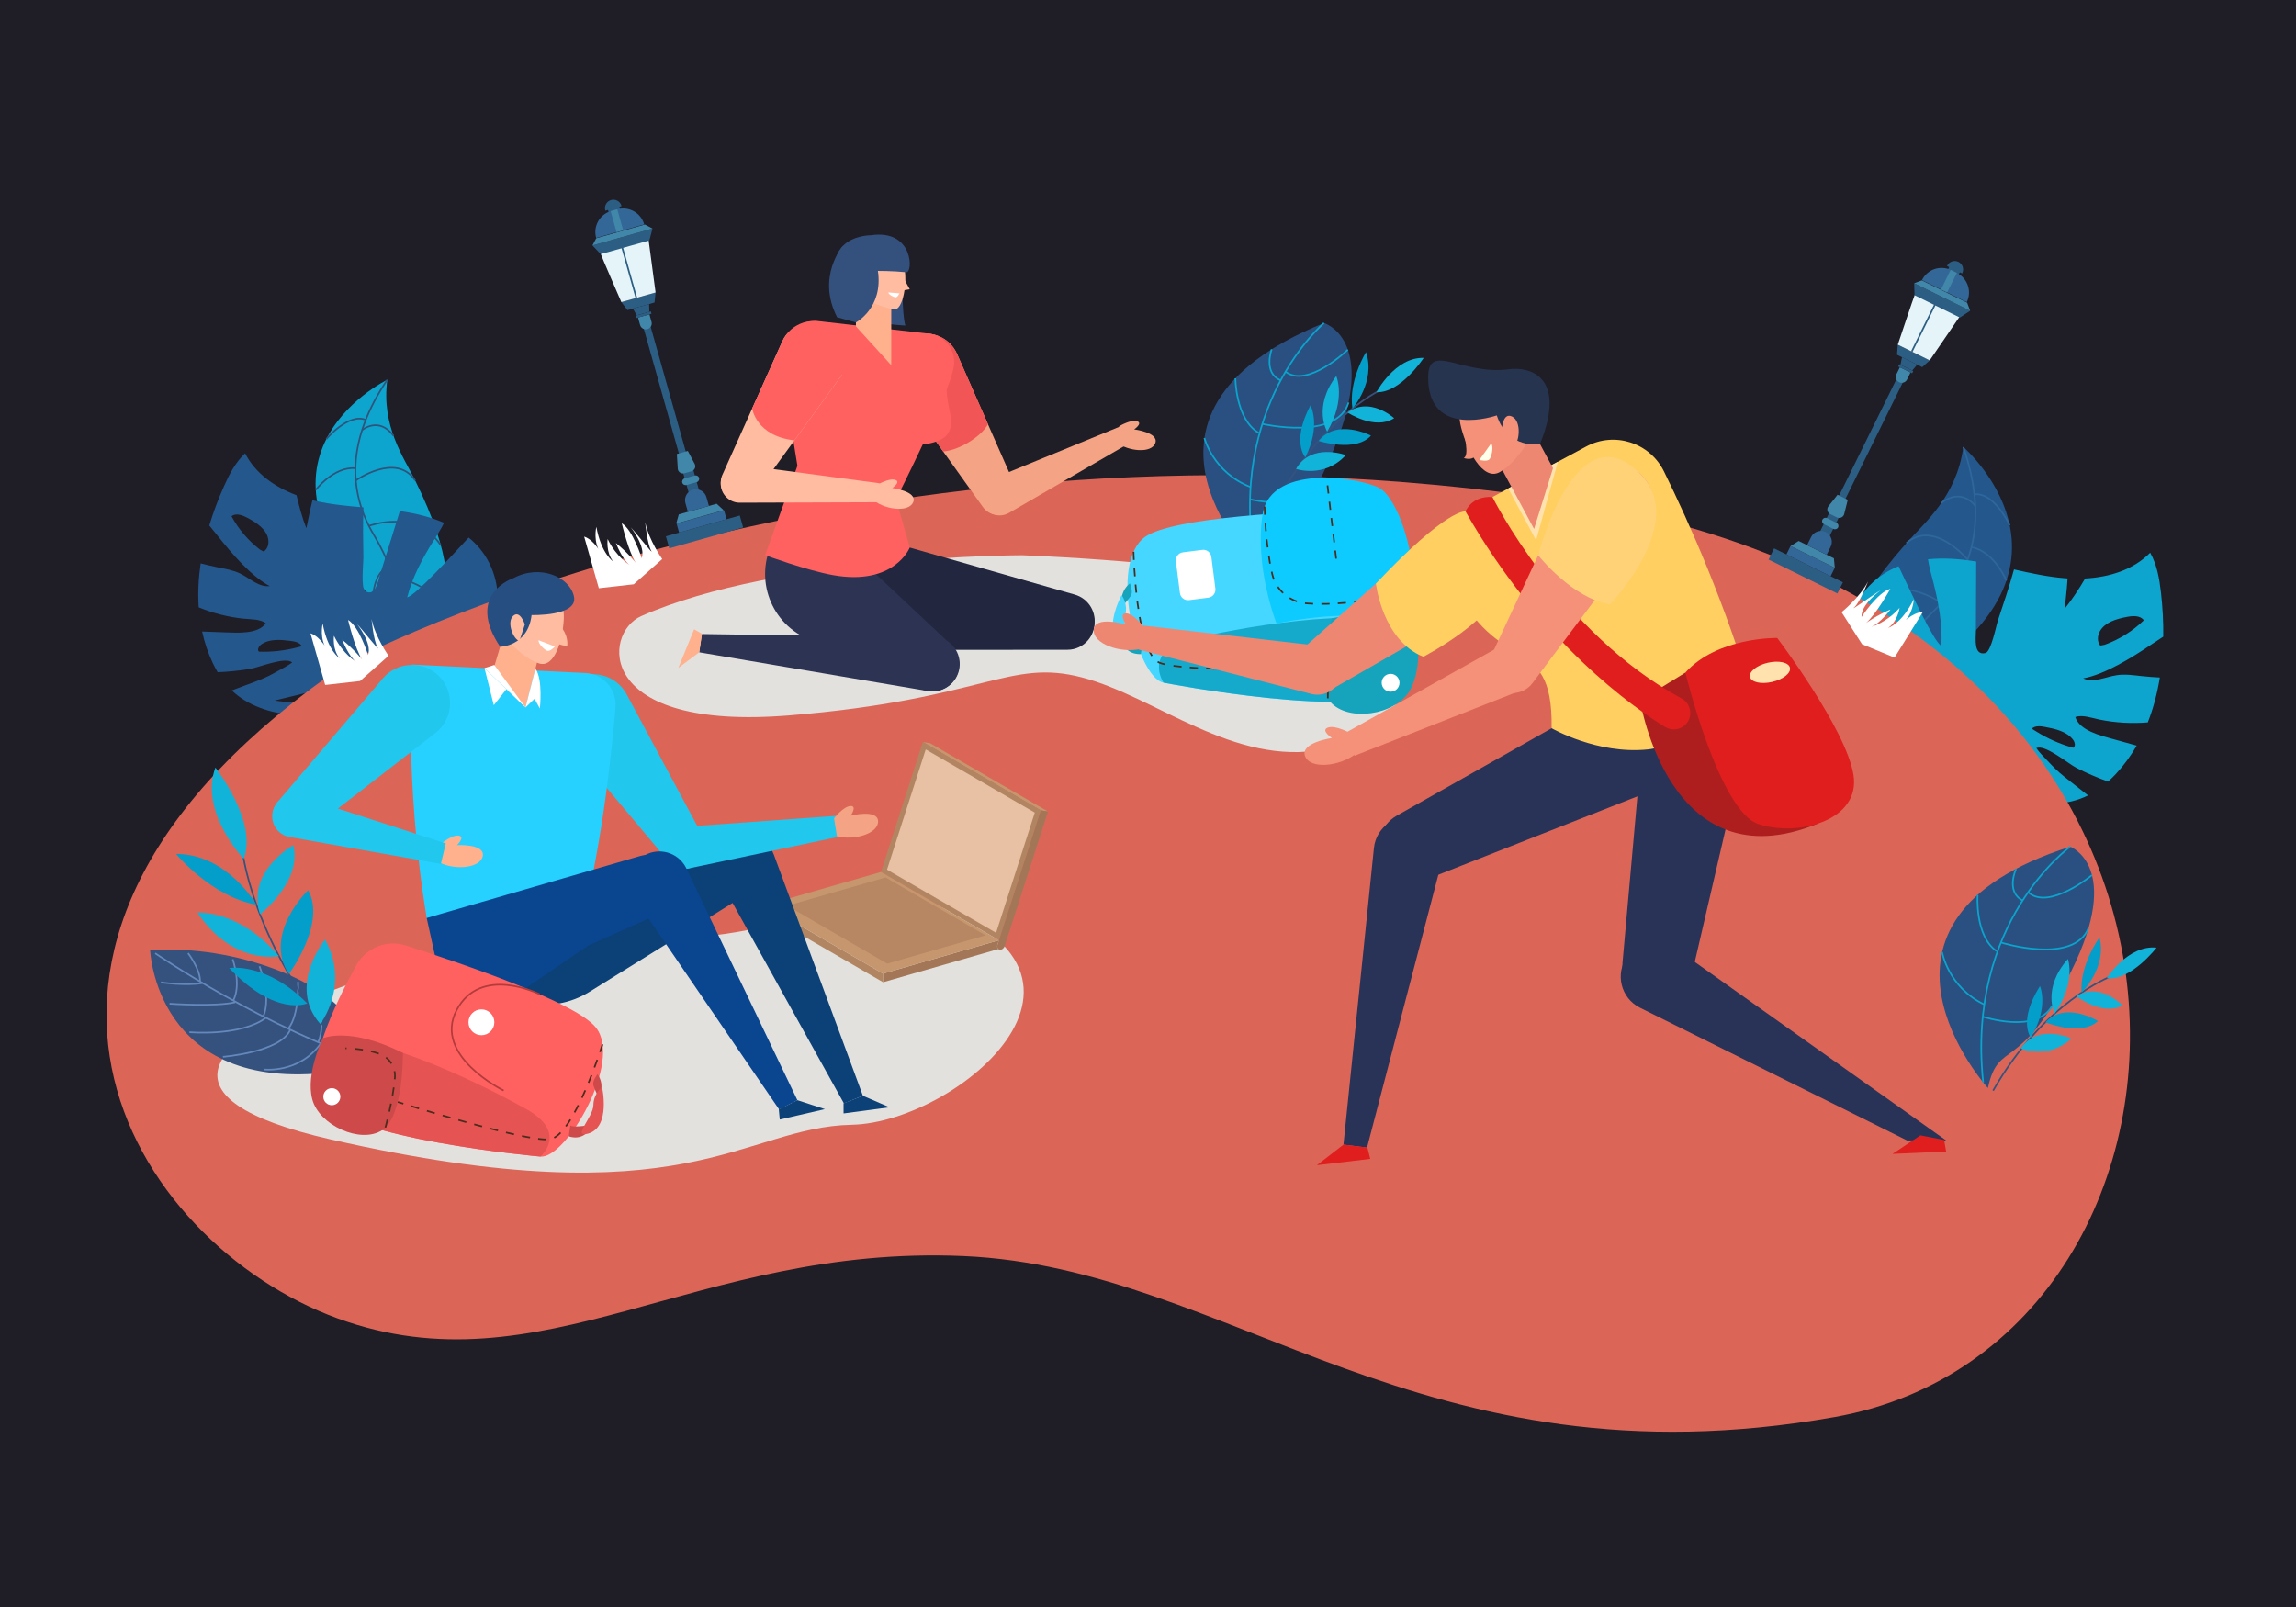 <?xml version="1.0" encoding="utf-8"?>
<!-- Generator: Adobe Illustrator 16.0.0, SVG Export Plug-In . SVG Version: 6.00 Build 0)  -->
<!DOCTYPE svg PUBLIC "-//W3C//DTD SVG 1.1//EN" "http://www.w3.org/Graphics/SVG/1.1/DTD/svg11.dtd">
<svg version="1.1" xmlns="http://www.w3.org/2000/svg" xmlns:xlink="http://www.w3.org/1999/xlink" x="0px" y="0px" width="1400px"
	 height="980px" viewBox="0 0 1400 980" enable-background="new 0 0 1400 980" xml:space="preserve">
<g id="BACKGROUND">
	<rect x="-5.721" y="-6.772" fill="#1F1D26" width="1414.429" height="995.95"/>
</g>
<g id="OBJECTS">
	<g>
		<path fill="#0DA5CE" d="M236.144,231.609c0,0-106.226,51.183,12.468,154.215c0,0,50.145-0.459,4.521-92.856
			C246.086,278.696,232.46,259.969,236.144,231.609z"/>
		<path fill="none" stroke="#2E547B" stroke-miterlimit="10" d="M248.612,385.824c0,0-4.043-31.938-20.516-59.379
			c-16.472-27.442-16.079-59.107,8.047-94.835"/>
		<path fill="none" stroke="#2E547B" stroke-miterlimit="10" d="M269.968,369.836c0,0-7.364-13.566-29.976-17.901"/>
		<path fill="none" stroke="#2E547B" stroke-miterlimit="10" d="M227.271,365.355c0,0,0.231-17.062,10.227-19.902"/>
		<path fill="none" stroke="#2E547B" stroke-miterlimit="10" d="M224.934,320.696c0,0,28.949-10.88,43.884,11.894"/>
		<path fill="none" stroke="#2E547B" stroke-miterlimit="10" d="M208.647,342.018c0,0-1.619-25.505,13.155-28.335"/>
		<path fill="none" stroke="#2E547B" stroke-miterlimit="10" d="M216.981,292.961c0,0,24.577-17.387,36.152,0.006"/>
		<path fill="none" stroke="#2E547B" stroke-miterlimit="10" d="M192.544,298.724c0,0,10.977-14.336,24.21-13.191"/>
		<path fill="none" stroke="#2E547B" stroke-miterlimit="10" d="M220.777,262.281c0,0,10.085-8.556,19.172,3.426"/>
		<path fill="none" stroke="#2E547B" stroke-miterlimit="10" d="M198.981,267.767c0,0,13.387-16.069,24.047-11.733"/>
	</g>
	<path fill="#24578C" d="M180.812,302c-13.148-4.941-25.064-13.204-31.338-25.549c-5.891,5.435-9.627,12.771-12.901,20.086
		c-3.443,7.691-6.486,15.712-8.959,23.905c2.685,3.361,4.968,6.095,5.73,7.056c7.694,9.697,20.028,24.168,31.154,29.912
		c-6.617,0.825-12.069-4.738-18.062-7.66c-4.246-2.07-8.985-2.841-13.616-3.77c-3.508-0.703-6.992-1.521-10.453-2.43
		c-1.331,8.969-1.798,17.976-1.195,26.836c8.649,3.546,17.792,5.888,27.088,6.874c4.424,0.469,10.411,0.171,13.798,2.838
		c-4.707,6.711-17.297,5.804-24.571,5.539c-4.75-0.173-9.5-0.345-14.249-0.518c1.441,6.601,3.582,13.056,6.532,19.28
		c0.897,1.893,1.9,3.736,2.958,5.547c6.574-0.282,13.131-0.926,19.627-1.998c5.73-0.945,21.719-7.704,25.767-3.94
		c-2.615,2-5.636,3.501-8.555,5.123c-2.051,1.14-4.104,2.28-6.217,3.3c-3.337,1.61-6.812,2.914-10.282,4.214
		c-3.912,1.467-7.824,2.934-11.735,4.4c9.808,9.389,23.588,13.85,37.169,14.933c22.456,1.79,45.432-5.083,63.463-18.53
		c10.05-7.494,14.346-8.826,26.406-11.857c10.402-2.614,20.95-6.84,27.595-15.69c3.027-4.032,5.028-8.774,6.225-13.672
		c3.541-14.498-0.234-30.59-9.853-42.001c-1.994-2.366-4.2-4.492-6.559-6.426c-12.324,13.22-31.901,34.761-37.496,36.529
		c2.956-11.913,9.221-23.677,15.714-34.035c2.341-3.735,4.868-7.506,6.787-11.467c-8.086-3.491-16.91-5.651-25.61-6.958
		c-0.458-0.069-0.917-0.116-1.375-0.181c-4.015,12.918-8.016,25.84-12.07,38.746c-1.121,3.568-2.814,13.747-8.969,10.075
		c-2.913-1.738-1.128-16.953-1.188-20.341c-0.179-10.247-0.356-20.52,0.037-30.756c-9.875-0.838-19.73-1.759-29.377-3.975
		c-0.577-0.133-1.154-0.286-1.731-0.43c-1.843,7.574-3.333,15.788-3.73,17.088C184.287,315.684,182.417,308.873,180.812,302z
		 M247.424,393.294c3.351-3.708,8.315-5.639,13.273-6.267c4.958-0.627,9.981-0.075,14.949,0.478c1.093,0.122,2.296,0.3,3.004,1.142
		c1.046,1.245,0.316,3.296-1.043,4.188c-1.36,0.893-3.084,0.951-4.71,0.98l-1.888-0.902c-7.106,2.462-14.402,4.377-21.801,5.725
		c-0.681,0.124-1.406,0.239-2.045-0.027C245.236,397.808,246.024,394.843,247.424,393.294z M163.529,328.671
		c0.543,2.837-0.298,6.145-2.752,7.669l-2.264-1.187c-7.117-5.468-13.064-12.45-17.331-20.346c2.832-2.171,6.89-0.572,10.023,1.135
		C156.574,318.866,162.378,322.667,163.529,328.671z M184.048,394.101l-2.83,0.712c-7.61,1.992-15.513,2.863-23.375,2.577
		c-1.196-1.313,0.083-3.414,1.54-4.431c4.953-3.455,11.567-2.872,17.562-2.146C179.642,391.139,182.738,391.723,184.048,394.101z
		 M203.104,418.551c13.317-3.233,8.627,4.859-1.192,7.309c-11.178,2.79-23.077,3.166-34.439,1.342
		C179.35,424.318,191.227,421.435,203.104,418.551z"/>
	<g>
		<g>
			<path fill="#24578C" d="M1197.156,272.575c0,0,95.398,82.576-56.012,155.792c0,0-51.663-14.5,21.303-97.171
				C1173.718,318.427,1193.028,302.896,1197.156,272.575z"/>
			<path fill="none" stroke="#2D679B" stroke-miterlimit="10" d="M1141.145,428.367c0,0,13.109-31.855,37.798-55.591
				c24.689-23.736,33.14-56.551,18.214-100.201"/>
			<path fill="none" stroke="#2D679B" stroke-miterlimit="10" d="M1123.56,405.88c0,0,11.399-11.952,35.966-10.104"/>
			<path fill="none" stroke="#2D679B" stroke-miterlimit="10" d="M1168.911,413.195c0,0,4.534-17.687-4.996-23.416"/>
			<path fill="none" stroke="#2D679B" stroke-miterlimit="10" d="M1183.816,367.722c0,0-26.856-19.334-48.651,0.01"/>
			<path fill="none" stroke="#2D679B" stroke-miterlimit="10" d="M1194.675,394.3c0,0,8.806-25.891-5.661-32.945"/>
			<path fill="none" stroke="#2D679B" stroke-miterlimit="10" d="M1199.788,341.302c0,0-20.521-24.832-37.341-10.105"/>
			<path fill="none" stroke="#2D679B" stroke-miterlimit="10" d="M1223.416,354.089c0,0-7.327-17.878-21.315-20.396"/>
			<path fill="none" stroke="#2D679B" stroke-miterlimit="10" d="M1204.449,308.552c0,0-8.023-11.658-20.761-1.824"/>
			<path fill="none" stroke="#2D679B" stroke-miterlimit="10" d="M1225.427,320.314c0,0-9.332-20.341-21.556-18.845"/>
		</g>
	</g>
	<path fill="#0DA5CE" d="M1259.047,371.097c0.015-1.435,1.132-10.168,1.689-18.373c-0.626-0.039-1.255-0.068-1.877-0.118
		c-10.406-0.844-20.609-3.056-30.807-5.357c-2.865,10.418-6.314,20.692-9.757,30.94c-1.139,3.389-4.188,19.257-7.671,20.077
		c-7.359,1.733-5.82-9.042-5.812-12.987c0.032-14.269,0.123-28.537,0.199-42.806c-0.48-0.081-0.958-0.179-1.439-0.256
		c-9.165-1.456-18.727-2.093-27.97-1.157c0.669,4.594,2.009,9.191,3.174,13.692c3.231,12.484,5.786,26.309,4.966,39.229
		c-5.063-3.559-17.891-31.454-26.075-48.673c-2.987,1.194-5.883,2.629-8.642,4.373c-13.306,8.413-22.226,23.394-23.281,39.1
		c-0.356,5.306,0.146,10.712,1.906,15.73c3.863,11.016,13.125,18.624,22.753,24.565c11.163,6.888,15.059,9.595,22.778,20.332
		c13.851,19.263,34.767,33.49,57.919,38.841c14.002,3.235,29.279,3.138,42.132-3.182c-3.467-2.72-6.934-5.441-10.4-8.161
		c-3.074-2.413-6.154-4.83-8.997-7.512c-1.801-1.698-3.501-3.499-5.201-5.298c-2.419-2.561-4.979-5.033-6.972-7.875
		c5.269-2.496,19.195,9.392,24.656,12.167c6.191,3.146,12.58,5.881,19.101,8.258c1.641-1.485,3.236-3.02,4.741-4.637
		c4.948-5.319,9.157-11.129,12.707-17.309c-4.831-1.339-9.662-2.677-14.493-4.016c-7.399-2.05-20.35-5.147-22.945-13.394
		c4.255-1.603,10.181,0.603,14.779,1.54c9.662,1.969,19.602,2.525,29.429,1.713c3.428-8.718,5.826-17.924,7.343-27.367
		c-3.77-0.188-7.533-0.475-11.284-0.885c-4.953-0.542-9.964-1.275-14.894-0.545c-6.957,1.03-14.211,4.888-20.603,1.952
		c13.018-2.234,30.028-12.858,40.854-20.16c1.073-0.724,4.239-2.746,8.009-5.271c0.123-9.027-0.384-18.061-1.396-26.892
		c-0.964-8.398-2.385-16.966-6.578-24.307c-10.24,10.416-24.854,14.931-39.648,15.713
		C1267.637,359.184,1263.588,365.437,1259.047,371.097z M1173.953,428.809c-0.727,0.064-1.42-0.283-2.064-0.624
		c-7.012-3.71-13.738-7.96-20.101-12.698l-2.186,0.306c-1.626-0.547-3.341-1.154-4.424-2.485s-1.164-3.625,0.285-4.543
		c0.979-0.621,2.246-0.417,3.384-0.192c5.171,1.026,10.398,2.069,15.185,4.279c4.786,2.209,9.163,5.732,11.353,10.528
		C1176.299,425.382,1176.147,428.615,1173.953,428.809z M1296.772,376.23c3.694-0.719,8.284-1.035,10.441,2.05
		c-6.805,6.582-15.009,11.71-23.906,14.942l-2.655,0.473c-1.982-2.313-1.775-5.908-0.325-8.588
		C1283.396,379.436,1290.443,377.462,1296.772,376.23z M1247.049,443.326c6.26,1.179,13.096,2.699,16.977,7.75
		c1.142,1.486,1.759,4.006,0.138,4.946c-7.997-2.215-15.667-5.608-22.686-10.035l-2.619-1.617
		C1240.934,442.396,1244.233,442.795,1247.049,443.326z M1244.986,482.935c-12.006-1.783-23.853-5.951-34.205-12.315
		c-9.094-5.59-11.233-15.222,1.129-7.73C1222.936,469.571,1233.961,476.253,1244.986,482.935z"/>
	<path fill="#db6657e3" d="M211.414,404.432c0,0,307.474-165.7,745.137-98.737c437.664,66.963,413.904,513.997,161.988,558.487
		c-251.917,44.489-367.915-91.072-531.003-98.186c-163.088-7.113-257.22,83.267-381.616,38.038
		C81.523,758.807-38.984,574.855,211.414,404.432z"/>
	<path fill="#db6657" d="M390.924,375.75c0,0,540.367-86.529,734.713,44.376c194.346,130.906,79.694,412.892-187.714,349.895
		c-267.407-62.997-315.189-82.885-463.04-59.441s-322.908-14.235-318.537-75.629C160.717,573.558,190.037,452.807,390.924,375.75z"
		/>
	<path fill="#E2E1DE" d="M623.546,338.611c0,0-148.663,0-232.622,37.138c-23.4,10.351-28.281,70.232,90.407,60.51
		c118.688-9.722,133.688-34.907,178.685-23.064c44.998,11.843,92.137,54.29,147.278,43.816
		c55.142-10.473,69.821-76.362,46.066-84.583C829.606,364.208,762.156,344.427,623.546,338.611z"/>
	<path fill="#E2E1DE" d="M540.476,542.889c0,0-109.887,42.058-151.166,24.35c-41.279-17.707-405.914,77.989-187.598,127.636
		c218.316,49.647,250.505-7.563,317.657-8.957C586.52,684.524,705.921,582.744,540.476,542.889z"/>
	<g>
		<path fill="#2A5081" d="M768.704,347.628c0,0-100.11-94.296,38.59-150.645c0,0,33.186,9.527,6.519,75.625
			C787.145,338.708,772.905,316.846,768.704,347.628z"/>
		<path fill="none" stroke="#0BA4CD" stroke-miterlimit="10" d="M807.294,196.983c0,0-59.821,50.491-41.729,147.444"/>
		<path fill="none" stroke="#0BA4CD" stroke-miterlimit="10" d="M821.838,213.25c0,0-24.519,23.789-37.958,13.42"/>
		<path fill="none" stroke="#0BA4CD" stroke-miterlimit="10" d="M769.747,258.523c0,0,45.343,10.418,52.56-13.049"/>
		<path fill="none" stroke="#0BA4CD" stroke-miterlimit="10" d="M762.215,304.486c0,0,33.25,8.234,41.615-9.856"/>
		<path fill="none" stroke="#0BA4CD" stroke-miterlimit="10" d="M734.391,267.092c0,0,5.302,21.054,28.177,29.94"/>
		<path fill="none" stroke="#0BA4CD" stroke-miterlimit="10" d="M753.282,230.725c0,0,0.11,24.986,14.219,33.25"/>
		<path fill="none" stroke="#0BA4CD" stroke-miterlimit="10" d="M775.441,213.019c0,0-5.454,14.393,5.481,18.937"/>
	</g>
	<g>
		<path fill="none" stroke="#35527E" stroke-miterlimit="10" d="M841.648,237.933c0,0-39.439,18.493-66.102,74.992"/>
		<path fill="#12B3D8" d="M839.302,239.169c0,0,11.285-21.384,28.828-20.925C868.13,218.245,854.055,239.831,839.302,239.169z"/>
		<path fill="#039ECA" d="M824.667,249.148c0,0,14.424-16.245,8.28-34.435C832.947,214.714,822.052,232.387,824.667,249.148z"/>
		<path fill="#12B3D8" d="M850.088,255.033c0,0-14.796-13.558-28.383-3.468C821.705,251.565,838.33,262.604,850.088,255.033z"/>
		<path fill="#12B3D8" d="M814.788,229.338c0,0,6.192,14.029-5.547,33.911C809.241,263.249,800.32,248.302,814.788,229.338z"/>
		<path fill="#039ECA" d="M835.97,265.639c0,0-20.827-10.79-31.897,3.258C804.072,268.897,826.61,276.143,835.97,265.639z"/>
		<path fill="#039ECA" d="M799.063,247.158c0,0,6.682,12.078-3.113,31.757C795.95,278.915,787.216,269.569,799.063,247.158z"/>
		<path fill="#12B3D8" d="M820.62,277.534c0,0-21.051-7.844-30.343,8.418C790.277,285.952,807.4,291.961,820.62,277.534z"/>
	</g>
	<g>
		<path fill="#2A5081" d="M1212.144,663.522c0,0-92.471-101.799,50.192-147.186c0,0,32.344,12.08,0.615,75.903
			S1218.727,633.161,1212.144,663.522z"/>
		<path fill="none" stroke="#0BA4CD" stroke-miterlimit="10" d="M1262.336,516.337c0,0-63.568,45.684-53.074,143.751"/>
		<path fill="none" stroke="#0BA4CD" stroke-miterlimit="10" d="M1275.57,533.686c0,0-26.295,21.809-38.887,10.427"/>
		<path fill="none" stroke="#0BA4CD" stroke-miterlimit="10" d="M1220.115,574.77c0,0,44.396,13.914,53.415-8.921"/>
		<path fill="none" stroke="#0BA4CD" stroke-miterlimit="10" d="M1209.03,620.007c0,0,32.508,10.796,42.256-6.59"/>
		<path fill="none" stroke="#0BA4CD" stroke-miterlimit="10" d="M1184.199,580.562c0,0,3.648,21.402,25.762,32.042"/>
		<path fill="none" stroke="#0BA4CD" stroke-miterlimit="10" d="M1205.862,545.774c0,0-1.833,24.919,11.589,34.255"/>
		<path fill="none" stroke="#0BA4CD" stroke-miterlimit="10" d="M1229.332,529.846c0,0-6.557,13.926,3.992,19.306"/>
	</g>
	<g>
		<path fill="none" stroke="#35527E" stroke-miterlimit="10" d="M1287.051,595.47c0,0-40.76,15.369-71.736,69.622"/>
		<path fill="#12B3D8" d="M1284.615,596.521c0,0,12.914-20.441,30.368-18.619C1314.983,577.901,1299.272,598.327,1284.615,596.521z"
			/>
		<path fill="#039ECA" d="M1269.248,605.33c0,0,15.645-15.073,10.935-33.686C1280.183,571.645,1267.944,588.416,1269.248,605.33z"/>
		<path fill="#12B3D8" d="M1294.134,613.175c0,0-13.695-14.667-28.027-5.665C1266.106,607.51,1281.823,619.809,1294.134,613.175z"/>
		<path fill="#12B3D8" d="M1260.939,584.812c0,0,5.082,14.469-8.167,33.377C1252.772,618.188,1245.041,602.592,1260.939,584.812z"/>
		<path fill="#039ECA" d="M1279.233,622.65c0,0-19.925-12.377-32.054,0.767C1247.18,623.417,1269.085,632.395,1279.233,622.65z"/>
		<path fill="#039ECA" d="M1243.877,601.354c0,0,5.722,12.562-5.575,31.419C1238.302,632.773,1230.321,622.776,1243.877,601.354z"/>
		<path fill="#12B3D8" d="M1263.005,633.315c0,0-20.376-9.459-30.905,6.031C1232.1,639.347,1248.702,646.67,1263.005,633.315z"/>
	</g>
	<g>
		<path fill="#45D7FF" d="M709.47,416.308c0,0,124.166,24.119,145.852,3.109c14.889-14.425,7.087-60.546,0.732-88.042
			c-2.875-12.442-14.095-21.143-26.858-20.766c-37.735,1.115-113.83,4.817-130.857,16.709
			C675.477,343.286,693.392,413.467,709.47,416.308z"/>
		<path fill="#15AACC" d="M855.321,419.417c7.17-6.946,9.075-21.244,8.417-37.271c-36.256-13.481-112.315,1.731-137.106,7.514
			c-30.258,7.058-17.162,26.648-17.162,26.648S833.636,440.427,855.321,419.417z"/>
		<path fill="#0DCBFF" d="M778.371,380.196c0,0-13.497-33.855-8.512-66.501c4.986-32.646,64.753-21.835,72.903-14.983
			c8.15,6.852,21.362,31.884,20.976,83.434C863.738,382.146,837.551,368.432,778.371,380.196z"/>
		<path fill="none" stroke="#4C2C1C" stroke-miterlimit="10" stroke-dasharray="5" d="M691.185,336.494
			c0,0,1.383,61.621,15.735,67.622c14.354,6.002,99.671,3.886,99.671,3.886"/>
		<path fill="#15A4BC" d="M812.092,377.021c0,0-11.73,38.56-0.962,50.977s39.42,8.182,48.272-6.476
			c8.852-14.657,4.336-39.376,4.336-39.376S849.59,370.023,812.092,377.021z"/>
		<path fill="none" stroke="#4C2C1C" stroke-miterlimit="10" stroke-dasharray="5" d="M809.639,425.867
			c0,0,0.195-18.211,2.922-32.084c1.271-6.47,6.618-11.378,13.184-11.987c5.125-0.475,12.358-0.068,22.348,2.499"/>
		<circle fill="#FFFFFF" cx="847.92" cy="416.376" r="5.44"/>
		<path fill="#15A4BC" d="M683.297,387.663c0,0,11.779,5.671,13.338,4.181l-0.967,7.04
			C695.669,398.884,684.875,400.115,683.297,387.663z"/>
		<path fill="#15A4BC" d="M684.167,369.949c0,0-2.265-8.513,4.799-14.209c0,0,2.232,5.125,0.555,7.629
			C687.843,365.873,684.167,369.949,684.167,369.949z"/>
		
			<line fill="none" stroke="#4C2C1C" stroke-miterlimit="10" stroke-dasharray="5" x1="809.461" y1="295.997" x2="815.183" y2="344.572"/>
		<path fill="none" stroke="#4C2C1C" stroke-miterlimit="10" stroke-dasharray="5" d="M771.088,308.919
			c0,0,0.463,23.727,4.689,41.262c2.352,9.755,10.663,16.95,20.666,17.764c9.475,0.771,23.89,0.55,44.185-3.194"/>
		<path fill="#45D7FF" d="M683.904,362.91c0,0-12.653,23.132,0.562,31.014c9.19,5.48-0.401-11.107,1.596-18.459
			S683.904,362.91,683.904,362.91z"/>
		<path fill="#FFFFFF" d="M741.087,358.939l-2.449-19.318c-0.344-2.717-2.825-4.64-5.542-4.296l-11.78,1.494
			c-2.717,0.344-4.64,2.826-4.296,5.542l2.449,19.319c0.345,2.716,2.826,4.64,5.543,4.295l11.78-1.494
			C739.509,364.138,741.432,361.656,741.087,358.939z"/>
	</g>
	<g>
		
			<rect x="1187.858" y="163.262" transform="matrix(0.897 0.442 -0.442 0.897 195.68 -509.582)" fill="#2C5E84" width="7.229" height="3.804"/>
		<path fill="#2C5E84" d="M1196.416,166.752l-9.214-4.54l0.084-0.17c1.254-2.544,4.332-3.591,6.877-2.337l0,0
			c2.544,1.253,3.591,4.333,2.337,6.877L1196.416,166.752z"/>
		
			<rect x="1077.702" y="344.358" transform="matrix(0.897 0.442 -0.442 0.897 267.267 -450.812)" fill="#2C5E84" width="46.793" height="7.609"/>
		
			<rect x="1089.014" y="339.337" transform="matrix(0.897 0.442 -0.442 0.897 264.931 -452.728)" fill="#336797" width="30.054" height="5.706"/>
		<polygon fill="#4187AA" points="1118.237,340.492 1096.738,329.898 1091.822,332.989 1118.781,346.273 		"/>
		
			<rect x="1112.503" y="312.643" transform="matrix(0.897 0.442 -0.442 0.897 256.094 -460.272)" fill="#2C5E84" width="6.467" height="13.54"/>
		<path fill="#336797" d="M1113.249,324.462L1113.249,324.462c-3.299-1.625-7.29-0.269-8.915,3.03l-2.438,4.948l11.943,5.885
			l2.438-4.948C1117.903,330.079,1116.547,326.087,1113.249,324.462z"/>
		
			<rect x="1138.423" y="226.722" transform="matrix(0.897 0.442 -0.442 0.897 235.977 -476.433)" fill="#2C5E84" width="4.358" height="83.121"/>
		<path fill="#4187AA" d="M1118.001,322.563l-5.801-2.858c-1.036-0.511-1.463-1.765-0.952-2.802l0,0
			c0.511-1.037,1.766-1.463,2.802-0.952l5.802,2.858c1.036,0.511,1.462,1.765,0.951,2.802l0,0
			C1120.292,322.647,1119.038,323.074,1118.001,322.563z"/>
		<path fill="#4187AA" d="M1120.032,315.505l-4.007-1.974c-1.824-0.899-2.37-3.224-1.126-4.794l5.56-7.017l6.237,3.074l-2.177,8.683
			C1124.032,315.421,1121.856,316.404,1120.032,315.505z"/>
		<path fill="#4187AA" d="M1158.012,233.074L1158.012,233.074c-1.791-0.882-2.527-3.049-1.645-4.839l2.102-4.266l6.484,3.194
			l-2.103,4.266C1161.969,233.22,1159.802,233.956,1158.012,233.074z"/>
		
			<rect x="1157.292" y="224.123" transform="matrix(0.897 0.442 -0.442 0.897 219.064 -490.455)" fill="#2C5E84" width="9.511" height="1.522"/>
		<polygon fill="#2C5E84" points="1172.079,223.89 1156.723,216.323 1157.197,210.195 1176.649,219.78 		"/>
		<polygon fill="#2C5E84" points="1165.967,225.967 1158.801,222.436 1159.794,217.836 1169.008,222.376 		"/>
		<path fill="#E5F4F9" d="M1167.568,179.681c-0.505,1.023-10.371,30.515-10.371,30.515l19.452,9.584l18.219-26.647l-14.006-9.446
			L1167.568,179.681z"/>
		<line fill="none" stroke="#2C5E84" stroke-miterlimit="10" x1="1180.862" y1="183.687" x2="1165.729" y2="214.399"/>
		<polygon fill="#2C5E84" points="1195.041,193.642 1167.4,180.022 1167.188,172.707 1201.312,189.522 		"/>
		<polygon fill="#4187AA" points="1199.497,184.599 1171.855,170.979 1167.188,172.707 1201.312,189.522 		"/>
		<rect x="1173.31" y="172.331" fill="none" stroke="#000000" stroke-miterlimit="10" width="0" height="0"/>
		<path fill="#336797" d="M1193.182,166.431l-3.413-1.682c-6.597-3.25-14.578-0.538-17.829,6.059l0,0l27.301,13.452l0,0
			C1202.49,177.663,1199.777,169.681,1193.182,166.431z"/>
		<path fill="#4187AA" d="M1189.769,164.749c-0.114-0.056-0.229-0.106-0.346-0.159l-5.88,11.935l3.753,1.85l5.886-11.944
			L1189.769,164.749z"/>
	</g>
	<g>
		
			<rect x="370.657" y="125.93" transform="matrix(0.963 -0.271 0.271 0.963 -20.632 106.111)" fill="#2C5E84" width="7.228" height="3.804"/>
		<path fill="#2C5E84" d="M379.008,125.709l-9.888,2.781l-0.052-0.183c-0.768-2.73,0.823-5.566,3.553-6.334l0,0
			c2.73-0.768,5.567,0.823,6.335,3.553L379.008,125.709z"/>
		
			<rect x="405.961" y="320.551" transform="matrix(0.963 -0.271 0.271 0.963 -71.786 128.373)" fill="#2C5E84" width="46.792" height="7.609"/>
		
			<rect x="412.528" y="315.094" transform="matrix(0.963 -0.271 0.271 0.963 -70.119 127.647)" fill="#336797" width="30.054" height="5.706"/>
		<polygon fill="#4187AA" points="436.979,307.194 413.907,313.684 412.316,319.269 441.248,311.131 		"/>
		
			<rect x="417.797" y="286.418" transform="matrix(0.963 -0.271 0.271 0.963 -63.651 124.935)" fill="#2C5E84" width="6.468" height="13.539"/>
		<path fill="#336797" d="M422.555,298.605L422.555,298.605c-3.54,0.996-5.602,4.672-4.606,8.211l1.494,5.31l12.818-3.605
			l-1.494-5.31C429.771,299.672,426.094,297.61,422.555,298.605z"/>
		
			<rect x="403.173" y="196.975" transform="matrix(0.963 -0.271 0.271 0.963 -49.456 118.709)" fill="#2C5E84" width="4.357" height="83.12"/>
		<path fill="#4187AA" d="M424.82,294.016l-6.226,1.751c-1.112,0.313-2.268-0.335-2.581-1.447l0,0
			c-0.312-1.113,0.335-2.268,1.448-2.581l6.226-1.751c1.112-0.313,2.268,0.335,2.581,1.448l0,0
			C426.581,292.548,425.933,293.703,424.82,294.016z"/>
		<path fill="#4187AA" d="M421.614,287.409l-4.3,1.209c-1.958,0.551-3.917-0.813-4.042-2.813l-0.555-8.935l6.694-1.883l4.184,7.914
			C424.533,284.672,423.572,286.859,421.614,287.409z"/>
		<path fill="#4187AA" d="M394.77,200.71L394.77,200.71c-1.921,0.541-3.917-0.579-4.458-2.5l-1.288-4.578l6.958-1.957l1.288,4.578
			C397.811,198.174,396.691,200.169,394.77,200.71z"/>
		
			<rect x="387.542" y="191.16" transform="matrix(0.963 -0.271 0.271 0.963 -37.312 113.393)" fill="#2C5E84" width="9.511" height="1.522"/>
		<polygon fill="#2C5E84" points="399.095,184.476 382.615,189.111 378.873,184.236 399.747,178.365 		"/>
		<polygon fill="#2C5E84" points="395.937,190.106 388.246,192.27 385.911,188.185 395.799,185.403 		"/>
		<path fill="#E5F4F9" d="M366.191,154.607c0.309,1.099,12.682,29.629,12.682,29.629l20.874-5.872l-4.258-31.999l-16.732,2.335
			L366.191,154.607z"/>
		<line fill="none" stroke="#2C5E84" stroke-miterlimit="10" x1="378.757" y1="148.701" x2="388.028" y2="181.661"/>
		<polygon fill="#2C5E84" points="395.958,146.629 366.294,154.973 361.248,149.675 397.869,139.374 		"/>
		<polygon fill="#4187AA" points="393.229,136.925 363.565,145.269 361.248,149.675 397.869,139.374 		"/>
		<rect x="365.55" y="145.303" fill="none" stroke="#000000" stroke-miterlimit="10" width="0" height="0"/>
		<path fill="#336797" d="M376.388,127.632l-3.662,1.03c-7.079,1.991-11.204,9.344-9.212,16.423l0,0l29.297-8.241l0,0
			C390.819,129.766,383.467,125.641,376.388,127.632z"/>
		<path fill="#4187AA" d="M372.726,128.663c-0.123,0.034-0.243,0.074-0.364,0.112l3.603,12.808l4.028-1.133l-3.605-12.817
			L372.726,128.663z"/>
	</g>
	<g enable-background="new    ">
		<g>
			<polygon fill="#C6966E" points="634.606,494.15 562.736,452.501 567.157,453.235 639.026,494.885 			"/>
		</g>
		<g>
			<path fill="#A37657" d="M634.606,494.15l4.42,0.734l-25.992,80.752l-0.183,0.568l-0.203,0.629
				c-0.36,1.123-1.237,1.99-2.171,2.259c-0.301,0.087-0.608,0.111-0.905,0.062c-0.322-0.054-0.6-0.188-0.827-0.386
				c-0.635-0.549-0.868-1.579-0.517-2.673l0.871-2.708L634.606,494.15z"/>
		</g>
		<g>
			<polygon fill="#B28562" points="609.1,573.389 537.23,531.74 562.736,452.501 634.606,494.15 			"/>
		</g>
		<g>
			<polygon fill="#E8C0A3" points="607.37,568.879 540.863,530.337 564.466,457.011 630.973,495.553 			"/>
		</g>
		<g>
			<path fill="#A37657" d="M609.1,573.389l-0.871,2.707c-0.351,1.095-0.118,2.125,0.517,2.674l-70.264,20.219l-0.081-5.257
				L609.1,573.389z"/>
		</g>
		<g>
			<polygon fill="#B28562" points="538.481,598.988 466.611,557.339 466.531,552.083 538.4,593.731 			"/>
		</g>
		<g>
			<polygon fill="#C6966E" points="538.4,593.731 466.531,552.083 537.23,531.739 609.1,573.389 			"/>
		</g>
		<g>
			<polygon fill="#B78662" points="540.972,587.634 480.07,552.341 539.98,535.103 600.881,570.396 			"/>
		</g>
	</g>
	<g>
		<path fill="#35527E" d="M236.601,651.545c0,0-11.635-8.966-25.711-31.785c-12.435-20.159-65.386-43.902-119.344-40.337
			c0,0,3.285,87.28,110.27,74.464C210.469,652.851,225.424,646.812,236.601,651.545z"/>
		<path fill="none" stroke="#6488BC" stroke-miterlimit="10" d="M94.658,581.333c0,0,67.321,46.456,136.919,68.287"/>
		<path fill="none" stroke="#6488BC" stroke-miterlimit="10" d="M98.111,599.061c0,0,14.853,2.28,25.414,0.446"/>
		<path fill="none" stroke="#6488BC" stroke-miterlimit="10" d="M103.383,612.104c0,0,28.104,1.94,40.012-0.888"/>
		<path fill="none" stroke="#6488BC" stroke-miterlimit="10" d="M115.497,629.451c0,0,31.058,2.821,46.625-8.758"/>
		<path fill="none" stroke="#6488BC" stroke-miterlimit="10" d="M135.953,644.478c0,0,35.187-2.741,41.044-16.521"/>
		<path fill="none" stroke="#6488BC" stroke-miterlimit="10" d="M160.924,652.199c0,0,21.551,2.591,34.674-15.922"/>
		<path fill="none" stroke="#6488BC" stroke-miterlimit="10" d="M194.413,653.026c0,0,9.725-1.729,14.599-11.321"/>
		<path fill="none" stroke="#6488BC" stroke-miterlimit="10" d="M114.68,581.267c0,0,7.692,10.136,7.307,17.326"/>
		<path fill="none" stroke="#6488BC" stroke-miterlimit="10" d="M141.891,584.959c0,0,5.481,15.575,0.33,25.224"/>
		<path fill="none" stroke="#6488BC" stroke-miterlimit="10" d="M158.231,589.261c0,0,7.484,18.332,2.332,30.642"/>
		<path fill="none" stroke="#6488BC" stroke-miterlimit="10" d="M181.716,598.699c0,0,1.029,20.023-5.972,28.666"/>
		<path fill="none" stroke="#6488BC" stroke-miterlimit="10" d="M192.649,604.963c0,0,6.71,18.452,1.362,30.64"/>
		<path fill="none" stroke="#6488BC" stroke-miterlimit="10" d="M208.636,619.854c0,0,3.715,9.023-1.013,21.312"/>
	</g>
	<g>
		<path fill="none" stroke="#35527E" stroke-miterlimit="10" d="M147.909,519.49c0,0,7.884,70.873,81.409,141.965"/>
		<path fill="#12B3D8" d="M148.589,523.779c0,0-27.199-28.757-17.244-55.706C131.345,468.073,157.387,501.261,148.589,523.779z"/>
		<path fill="#039ECA" d="M156.346,551.72c0,0-17.58-30.915-49.009-30.976C107.337,520.744,128.988,546.943,156.346,551.72z"/>
		<path fill="#12B3D8" d="M178.859,515.42c0,0-28.809,15.789-20.328,42.164C158.531,557.584,184.4,537.631,178.859,515.42z"/>
		<path fill="#12B3D8" d="M120.436,556.596c0,0,25.007-2.207,49.638,26.462C170.074,583.058,142.207,589.011,120.436,556.596z"/>
		<path fill="#039ECA" d="M187.86,542.889c0,0-27.696,26.597-11.754,51.156C176.105,594.045,199.21,562.93,187.86,542.889z"/>
		<path fill="#039ECA" d="M139.772,590.356c0,0,22.241-3.993,47.582,21.557C187.354,611.913,168.267,620.526,139.772,590.356z"/>
		<path fill="#12B3D8" d="M198.21,572.947c0,0-23.249,28.494-2.938,51.464C195.271,624.411,213.606,601.039,198.21,572.947z"/>
	</g>
	<g>
		<path fill="#0B4177" d="M309.937,551.438l74.414-22.301l55.338-16.581c0.635-0.188,1.28-0.35,1.929-0.46
			c8.927-1.686,17.91,3.425,20.924,12.206c3.098,9.018-1.144,18.894-9.803,22.875l-1.743,0.803l-91.508,56.834
			c-11.373,7.063-24.996,9.562-38.134,6.994l-11.355-2.219L309.937,551.438z"/>
		<path fill="#0B4177" d="M458.482,509.705c5.889,1.227,11.108,5.352,13.401,11.545l46.863,126.919l7.413,20.076l-11.594,4.614
			l-11.856-21.35l-60.143-108.305l-3.76-6.771c-1.086-1.967-1.782-4.041-2.1-6.137c-1.092-7.213,2.236-14.676,8.932-18.535
			C449.716,509.407,454.27,508.815,458.482,509.705z"/>
		<polygon fill="#0B4177" points="526.165,668.249 542.373,675.246 514.368,679 514.359,672.826 		"/>
		<path fill="#21C7ED" d="M407.437,525.112l-63.601-75.763c-8.968-10.683-6.569-26.803,5.12-34.413l0,0
			c11.406-7.424,26.722-3.501,33.153,8.492l46.749,87.176c3.208,5.982,1.275,13.425-4.437,17.091l0,0
			C418.915,531.229,411.643,530.122,407.437,525.112z"/>
		<path fill="#21C7ED" d="M511.291,510.313l-91.562,19.335c-7.101,1.5-14.032-3.182-15.293-10.329h0
			c-1.322-7.494,4.129-14.486,11.719-15.033l93.466-6.73L511.291,510.313z"/>
		<path fill="#F4A484" d="M508.569,499.037c0,0,5.688-7.272,9.998-7.496c4.31-0.224,0.163,5.871,0.163,5.871
			s16.404-4.174,16.682,3.387c0.277,7.56-14.728,12.027-25.109,9.083L508.569,499.037z"/>
		<path fill="#26D1FF" d="M251.296,405.293l105.612,5.128c10.994,0.534,19.358,10.084,18.419,21.05
			c-2.643,30.892-9.206,91.517-22.873,139.451c0,0-28.413,7.714-49.582,6.687c-18.145-0.881-42.695-17.78-42.695-17.78
			C246.146,474.274,251.296,405.293,251.296,405.293"/>
		<path fill="#0A468F" d="M413.012,533.979c3.025,9.034-1.306,18.891-9.996,22.791l-1.792,0.802l-42.762,19.172L312.68,607.97
			c-17.436,11.893-41.368,2.397-45.908-18.213l-6.593-29.928l25.993-7.548l104.091-30.238c2.231-0.656,4.494-0.86,6.682-0.678
			C404.126,521.957,410.592,526.744,413.012,533.979z"/>
		<path fill="#0A468F" d="M486.216,670.928l-11.127,5.659l-12.312-17.994l-75.794-110.801c-0.324-0.473-0.625-0.958-0.877-1.449
			c-1.282-2.268-2.007-4.722-2.232-7.195c-0.57-6.271,2.126-12.667,7.63-16.556c8.445-5.977,19.928-3.694,25.579,4.523
			c0.535,0.771,1.015,1.607,1.437,2.486l59.035,123.245L486.216,670.928z"/>
		<polygon fill="#0B4177" points="486.212,670.927 503,676.389 475.465,682.727 474.883,676.58 		"/>
		<path fill="#FFB18E" d="M268.39,515.017c0,0,6.982-6.041,11.254-5.431c4.272,0.61-0.971,5.793-0.971,5.793
			s16.901-0.938,15.717,6.534c-1.183,7.473-16.768,8.968-26.388,4.08L268.39,515.017z"/>
		<polygon fill="#FFB18E" points="320.407,431.462 300.85,408.247 306.907,387.888 329.811,394.702 		"/>
		<path fill="#FFBCA1" d="M343.765,377.504c-0.571,12.105-5.356,29.959-14.96,27.103c-9.604-2.857-27.759-18.744-24.24-30.573
			s14.158-19.103,23.762-16.246C337.931,360.645,344.346,365.176,343.765,377.504z"/>
		<path fill="#264E81" d="M324.133,375.078c0,0,28.371,0.888,25.854-11.226c-2.517-12.114-20.839-20-37.027-11.245
			c0,0-29.469,9.592-8.001,41.83C304.958,394.437,321.922,394.134,324.133,375.078z"/>
		<path fill="#FFBCA1" d="M320.032,380.807c0,0-2.966-9.124-7.166-5.175c-4.2,3.948,0.362,14.638,3.874,15.237L320.032,380.807z"/>
		<path fill="#FFFFFF" d="M328.423,390.445l9.931,3.818c0,0-2.893,3.238-4.664,2.612
			C331.919,396.249,328.059,392.503,328.423,390.445z"/>
		<polygon fill="#FFFFFF" points="320.407,431.462 295.422,407.436 301.385,405.512 		"/>
		<polygon fill="#FFFFFF" points="320.407,431.462 326.619,407.179 325.93,426.13 		"/>
		<polygon fill="#FFFFFF" points="301.094,430.041 308.785,420.286 295.419,407.45 		"/>
		<path fill="#FFFFFF" d="M325.93,426.13l3.243,5.908c0,0,1.971-17.454-2.583-24.083L325.93,426.13z"/>
		<path fill="#21C7ED" d="M187.23,507.651l78.204-60.574c11.027-8.541,12.097-24.804,2.285-34.716l0,0
			c-9.575-9.672-25.374-9.082-34.2,1.278l-64.151,75.297c-4.402,5.167-4.09,12.85,0.716,17.643l0,0
			C174.717,511.198,182.059,511.657,187.23,507.651z"/>
		<path fill="#21C7ED" d="M271.814,514.339l-89.053-28.76c-6.907-2.23-14.287,1.704-16.286,8.682l0,0
			c-2.095,7.315,2.599,14.838,10.091,16.171l92.257,16.422L271.814,514.339z"/>
		<path fill="#FFBCA1" d="M339.464,379.382c0,0,7.289,5.973,6.418,14.475c0,0-6.18-0.194-6.897-2.817
			C338.267,388.418,339.464,379.382,339.464,379.382z"/>
	</g>
	<g>
		<path fill="#22273F" d="M509.623,396.378l-0.276-11.257l32.35-5.024l106.678-16.574c3.078-0.471,6.089-0.074,8.78,1.035
			c5.068,2.087,8.968,6.657,9.958,12.438c1.734,10.053-5.999,19.235-16.199,19.25l-107.98,0.101L509.623,396.378z"/>
		<path fill="#22273F" d="M667.067,382.446L667.067,382.446c2.022-8.743-3.22-17.523-11.876-19.891L520.74,324.232l-18.526,48.189
			l146.433,22.835C657.166,396.354,665.13,390.815,667.067,382.446z"/>
		<polygon fill="#F4A07F" points="500.615,392.208 484.762,390.785 507.686,379.676 509.434,384.961 		"/>
		<path fill="#2D3353" d="M584.22,400.653c0.408,1.429,0.635,2.935,0.637,4.492c0.01,10.193-9.148,17.951-19.209,16.251
			l-92.793-15.717l-46.505-7.885l1.607-11.136l45.279,0.661l95.403,1.395C576.066,388.821,582.274,393.838,584.22,400.653z"/>
		<path fill="#2D3353" d="M582.988,413.229L582.988,413.229c4.465-7.785,1.986-17.706-5.616-22.475l-58.003-54.421l-45.445-10.482
			l-1.231,2.049c-13.341,22.203-4.197,51.073,19.493,61.549l69.464,30.716C569.488,423.68,578.714,420.681,582.988,413.229z"/>
		<polygon fill="#FFB18E" points="426.352,397.8 413.602,407.327 423.246,383.75 428.076,386.515 		"/>
		<path fill="#34517D" d="M550.323,169.854c0,0-0.431,21.602,1.716,28.641c0,0-11.611-0.524-12.981-1.861
			S540.884,173.183,550.323,169.854z"/>
		<path fill="#F4A484" d="M599.226,309.067l-51.854-72.559c-7.312-10.231-4.025-24.553,7.015-30.573l0,0
			c10.772-5.874,24.264-1.273,29.204,9.958l35.907,81.636c2.464,5.602,0.205,12.156-5.187,15.05l0,0
			C609.115,315.37,602.655,313.866,599.226,309.067z"/>
		<path fill="#F25555" d="M583.591,215.894c-4.94-11.231-18.432-15.832-29.204-9.958l0,0c-11.041,6.02-14.327,20.342-7.015,30.573
			l27.75,38.83c10.085-0.829,23.445-9.354,27.286-16.664L583.591,215.894z"/>
		<path fill="#F4A484" d="M688.278,270.429l-72.992,42.315c-5.661,3.282-12.915,1.221-16.005-4.546l0,0
			c-3.241-6.048-0.538-13.571,5.81-16.174l78.168-32.053L688.278,270.429z"/>
		<path fill="#F4A484" d="M682.494,259.893c0,0,7.16-4.246,10.854-3.021s-1.787,4.985-1.787,4.985s15.146,1.867,12.903,8.308
			c-2.243,6.441-16.311,5.28-24.065-0.594L682.494,259.893z"/>
		<path fill="#FF6160" d="M486.226,284.071l-10.191-63.405c-2.259-14.053,9.513-26.383,23.655-24.778l66.569,7.558
			c9.86,1.119,16.831,10.198,15.349,20.01c-0.485,3.212-2.116,8.242-4.423,14.253c0.085,4.629,1.345,10.407,2.064,13.915
			c2.558,12.483-2.593,16.844-13.546,19.006c-1.013,0.2-2.019,0.295-3.02,0.341c-8.362,17.868-16.311,33.534-16.311,33.534
			l8.355,29.414c0,0-9.33,23.509-46.802,16.805c-16.122-2.884-41.394-12.173-41.394-12.173L486.226,284.071z"/>
		<path fill="#FFBCA1" d="M440.518,289.483l36.527-81.36c5.15-11.472,15.22-9.024,25.984-2.523l1.29-2.226
			c10.503,6.343,11.829,14.146,8.788,25.639l-52.405,72.162c-3.596,4.952-10.395,6.305-15.613,3.107l0,0
			C440.059,301.2,438.102,294.863,440.518,289.483z"/>
		<path fill="#FFBCA1" d="M535.46,306.28l-84.371,0.28c-6.544,0.021-11.804-5.381-11.606-11.922l0,0
			c0.207-6.858,6.301-12.031,13.102-11.122l83.739,11.196L535.46,306.28z"/>
		<path fill="#FFBCA1" d="M535.021,295.58c0,0,7.189-4.195,10.874-2.946s-1.821,4.973-1.821,4.973s15.133,1.972,12.845,8.397
			c-2.288,6.426-16.347,5.166-24.061-0.761L535.021,295.58z"/>
		<polygon fill="#FFB18E" points="543.427,222.7 521.902,199.013 521.919,179.862 543.462,179.88 		"/>
		<path fill="#FFBCA1" d="M551.115,161.438c2.61,10.61-0.604,28.008-5.983,27.261c-4.677-0.649-25.773-6.703-25.763-17.831
			c0.009-11.127,4.314-22.523,13.349-22.516C541.751,148.361,548.458,150.633,551.115,161.438z"/>
		<path fill="#FFFFFF" d="M541.691,178.34l6.766,0.534c0,0-1.182,2.505-2.378,2.443S541.842,179.665,541.691,178.34z"/>
		<path fill="#34517D" d="M535.315,165.206c0,0,8.761-0.046,17.342,0.812c4.06,0.406,4.567-26.489-21.718-22.55
			c0,0-42.272-0.394-9.035,53.166C521.904,196.634,538.626,187.83,535.315,165.206z"/>
		<path fill="#34517D" d="M513.966,149.958c0,0-16.317,18.547-3.529,43.513l11.467,3.163L513.966,149.958z"/>
		<path fill="#FF6160" d="M506.985,198.77L506.985,198.77c-10.765-6.5-24.791-2.12-29.941,9.353l-18.412,41.01l0,0
			c0,0,2.455,16.807,25.76,19.418l0,0l28.713-39.539C520.316,219.084,517.488,205.113,506.985,198.77z"/>
		<polygon fill="#FFBCA1" points="550.125,168 554.726,176.375 549.5,177.25 		"/>
	</g>
	<g>
		<path fill="#FF6160" d="M329.525,705.313c0,0-120.422-10.653-134.79-35.682c-9.864-17.183,9.489-57.484,22.59-81.062
			c5.929-10.669,18.532-15.695,30.157-11.977c34.366,10.994,103.282,34.5,115.78,49.922
			C380.043,647.222,345.043,706.952,329.525,705.313z"/>
		<path fill="#E55353" d="M194.735,669.632c-4.75-8.274-2.723-21.91,2.117-36.457c36.864-2.804,102.707,31.266,123.95,43.127
			c25.928,14.478,8.723,29.012,8.723,29.012S209.103,694.66,194.735,669.632z"/>
		<path fill="none" stroke="#B23B3B" stroke-miterlimit="10" d="M307.113,665.067c0,0-43.355-21.204-28.675-49.07
			c14.681-27.867,50.577-9.677,50.577-9.677"/>
		<circle fill="#FFFFFF" cx="293.545" cy="623.429" r="7.884"/>
		<path fill="none" stroke="#4C2C1C" stroke-miterlimit="10" stroke-dasharray="5" d="M367.409,636.833
			c0,0-17.551,56.234-32.321,57.955c-14.769,1.72-92.576-22.766-92.576-22.766"/>
		<path fill="#CE4949" d="M245.645,642.113c0,0,0.586,38.518-12.585,47.077c-13.172,8.56-38.37-2.9-42.628-18.702
			s6.421-37.313,6.421-37.313S213.051,625.777,245.645,642.113z"/>
		<path fill="none" stroke="#4C2C1C" stroke-miterlimit="10" stroke-dasharray="5" d="M234.993,687.627
			c0,0,4.631-16.779,5.792-30.242c0.542-6.279-3.072-12.2-8.942-14.494c-4.581-1.79-11.333-3.327-21.187-3.609"/>
		<circle fill="#FFFFFF" cx="202.338" cy="668.795" r="5.199"/>
		<path fill="#CE4949" d="M361.134,685.917c0,0-12.317,2.098-13.356,0.316l-0.973,6.722
			C346.805,692.955,356.395,696.938,361.134,685.917z"/>
		<path fill="#CE4949" d="M365.016,669.416c0,0,4.33-7.221-0.653-14.319c0,0-3.404,4.117-2.525,6.861
			C362.716,664.701,365.016,669.416,365.016,669.416z"/>
		<path fill="#E55353" d="M367.117,663.021c0,0,5.51,24.591-8.71,28.339c-9.89,2.605,3.303-10.097,3.412-17.377
			C361.926,666.701,367.117,663.021,367.117,663.021z"/>
	</g>
	<g>
		<path fill="#ED8772" d="M810.395,421.281l99.553-57.147c14.037-8.058,17.862-26.581,8.165-39.54l0,0
			c-9.462-12.644-27.717-14.486-39.514-3.987l-85.75,76.313c-5.884,5.236-6.751,14.117-1.991,20.393l0,0
			C795.445,423.361,803.811,425.06,810.395,421.281z"/>
		<path fill="#ED8772" d="M694.408,396.169l105.184,27.007c8.158,2.095,16.429-2.985,18.249-11.208l0,0
			c1.908-8.623-4.061-17.002-12.833-18.017l-108.022-12.488L694.408,396.169z"/>
		<path fill="#ED8772" d="M698.129,383.231c0,0-6.23-8.716-11.216-9.191c-4.985-0.475-0.483,6.799-0.483,6.799
			s-18.809-5.662-19.509,3.089c-0.701,8.751,16.472,14.683,28.654,11.79L698.129,383.231z"/>
		<path fill="#FFCF61" d="M893.605,311.918c0,0-10.572-2.673-54.64,43.96c0,0,3.934,34.632,28.934,44.632
			c0,0,45.772-23.667,47.886-45.667C917.899,332.844,926.312,306.992,893.605,311.918z"/>
		<path fill="#293357" d="M1008.008,610.289L1008.008,610.289c-11.455-1.484-19.693-11.749-18.663-23.254l14.018-156.56
			l66.447-0.719l-38.08,164.062C1029.229,604.589,1018.973,611.71,1008.008,610.289z"/>
		<path fill="#293357" d="M1186.681,695.494h-23.82l-162.844-80.934c-11.754-5.842-15.42-20.858-7.681-31.46l0,0
			c6.82-9.34,19.871-11.484,29.32-4.817L1186.681,695.494z"/>
		<polygon fill="#E01E1E" points="1171.001,692.378 1153.925,703.694 1186.681,702.236 1185.424,695.184 		"/>
		<path fill="#293357" d="M843.125,525.975L843.125,525.975c-5.277-10.274-1.499-22.883,8.56-28.562l136.873-77.287l38.293,54.309
			l-156.703,61.729C859.86,540.215,848.177,535.81,843.125,525.975z"/>
		<path fill="#293357" d="M833.553,699.864l-14.37-1.828l18.581-180.895c1.342-13.058,14.113-21.764,26.758-18.241l0,0
			c11.141,3.104,17.732,14.571,14.809,25.761L833.553,699.864z"/>
		<polygon fill="#E01E1E" points="819.183,698.036 802.984,710.579 835.544,706.715 833.772,699.773 		"/>
		<path fill="#FFCF61" d="M1014.622,287.495c15.23,30.911,37.919,81.688,54.94,140.252c0,0-43.869,27.151-64.842,29.28
			c-30.899,3.137-58.604-12.937-58.604-12.937c0.842-62.627-35.259-26.788-64.9-98.889c-4.865-11.837-2.538-25.246,8.73-31.313
			l77.229-41.585C984.441,263.006,1005.955,269.905,1014.622,287.495z"/>
		<path fill="#AF1E1E" d="M1027.677,410.148l-27.584,17.048c0,0,17.587,112.358,108.336,75.087L1027.677,410.148z"/>
		<path fill="#E01E1E" d="M1027.677,410.148c0,0,20.5,84.362,44.5,92.362s62.5-2,58-30c-4.5-28-46.5-83.455-46.5-83.455
			S1047.39,388.286,1027.677,410.148z"/>
		<path fill="#E01E1E" d="M910.013,303.083c0,0,41.227,82.889,115.308,122.847c6.226,3.358,7.207,11.873,1.826,16.462l-0.047,0.04
			c-3.295,2.811-8.017,3.179-11.713,0.924c-18.813-11.477-75.835-50.927-121.781-131.438
			C893.605,311.918,897.136,302.278,910.013,303.083z"/>
		<polygon fill="#FFE2AE" points="949.909,281.6 936.652,329.51 919.665,297.886 		"/>
		<path fill="#F59179" d="M908.688,401.142l48.61-103.989c6.854-14.663,24.991-20.025,38.717-11.447l0,0
			c13.393,8.37,16.757,26.406,7.282,39.042l-68.865,91.838c-4.726,6.302-13.502,7.909-20.154,3.692l0,0
			C907.866,416.212,905.473,408.018,908.688,401.142z"/>
		<path fill="#F59179" d="M819.719,447.298l94.756-53.052c7.349-4.115,16.645-1.323,20.511,6.159l0,0
			c4.054,7.846,0.431,17.476-7.79,20.703l-101.218,39.746L819.719,447.298z"/>
		<path fill="#F59179" d="M823.77,447.288c0,0-9.323-5.28-14.045-3.61c-4.721,1.67,2.428,6.37,2.428,6.37
			s-19.443,2.791-16.392,11.022c3.053,8.231,21.125,6.375,30.954-1.382L823.77,447.288z"/>
		<polygon fill="#ED8772" points="935.413,322.567 946.959,285.521 935.273,263.819 910.858,276.966 		"/>
		<path fill="#F59179" d="M890.945,260.719c3.506,13.62,13.156,32.776,23.394,27.263c10.238-5.513,27.116-27.847,20.325-40.457
			c-6.79-12.61-20.594-18.364-30.831-12.851C893.595,240.188,887.375,246.85,890.945,260.719z"/>
		<path fill="#26344F" d="M912.678,253.331c0,0-41.865,14.67-41.865-23.135c0-22.087,20.813-1.147,49.257-5.033
			c12.241-1.672,35.746,3.944,18.963,45.638C939.032,270.8,919.688,274.46,912.678,253.331z"/>
		<path fill="#F59179" d="M915.785,262.16c0,0,0.349-11.127,6.308-8.088c5.959,3.039,4.339,16.429,0.62,18.234L915.785,262.16z"/>
		<path fill="#FFFFEA" d="M909.233,270.426l-7.17,10.051c0,0,4.873,1.283,6.187-0.457
			C909.564,278.281,910.903,272.185,909.233,270.426z"/>
		<path fill="#FFD278" d="M937.923,338.6c0,0,20.81,26.459,43.81,29.935c0,0,48.043-49.686,18.488-79.581
			C960.732,249.01,937.923,338.6,937.923,338.6z"/>
		<path fill="#F59179" d="M892.482,263.819c0,0,3.75,14.191,0,15.441c0,0,6.375,2.713,8.375-3.581S892.482,263.819,892.482,263.819z
			"/>
		
			<ellipse transform="matrix(-0.974 0.226 -0.226 -0.974 2222.972 565.5)" fill="#FFE2AE" cx="1079.108" cy="410.027" rx="12.5" ry="6"/>
	</g>
	<path fill="#FFFFFF" d="M403.8,340.933c0,0-8.135-11.489-10.378-22.419c0,0,1.216,13.372,3.706,17.397
		c2.49,4.025-9.792-11.626-12.5-14.272c0,0,9.285,11.57,6.674,18.782c0,0-5.357-17.266-12.187-21.353c0,0,4.162,17.686,8.582,24.15
		c0,0-5.371-6.683-12.15-12.056c0,0,3.896,10.138,8.4,13.389c0,0-8.049-4.67-13.435-15.845c0,0-1.142,8.192,3.361,13.663
		c0,0-7.169-4.469-10.247-21.092c0,0-2.385,9.565,3.078,16.623c0,0-4.109-8.576-10.518-10.684l8.957,31.492l21.287-2.405
		L403.8,340.933z"/>
	<path fill="#FFFFFF" d="M236.923,399.929c0,0-8.135-11.488-10.378-22.419c0,0,1.216,13.372,3.706,17.397
		c2.49,4.025-9.792-11.626-12.5-14.272c0,0,9.285,11.57,6.674,18.782c0,0-5.357-17.266-12.187-21.353c0,0,4.162,17.686,8.582,24.15
		c0,0-5.371-6.683-12.15-12.056c0,0,3.896,10.139,8.4,13.389c0,0-8.049-4.669-13.435-15.845c0,0-1.142,8.192,3.361,13.664
		c0,0-7.169-4.469-10.247-21.093c0,0-2.384,9.565,3.077,16.624c0,0-4.108-8.576-10.518-10.684l8.957,31.492l21.287-2.405
		L236.923,399.929z"/>
	<path fill="#FFFFFF" d="M1122.924,373.328c0,0,10.977-8.812,16.135-18.707c0,0-4.841,12.524-8.341,15.711
		c-3.499,3.187,12.608-8.49,15.939-10.291c0,0-12.105,8.576-11.576,16.227c0,0,9.893-15.131,17.582-17.185
		c0,0-8.858,15.863-14.884,20.865c0,0,7-4.951,14.994-8.256c0,0-6.53,8.679-11.754,10.567c0,0,9.021-2.28,17.27-11.546
		c0,0-1.152,8.191-6.984,12.215c0,0,8.121-2.328,15.645-17.467c0,0-0.333,9.852-7.523,15.139c0,0,6.306-7.118,13.047-7.385
		l-17.26,27.821l-19.808-8.159L1122.924,373.328z"/>
</g>
</svg>
